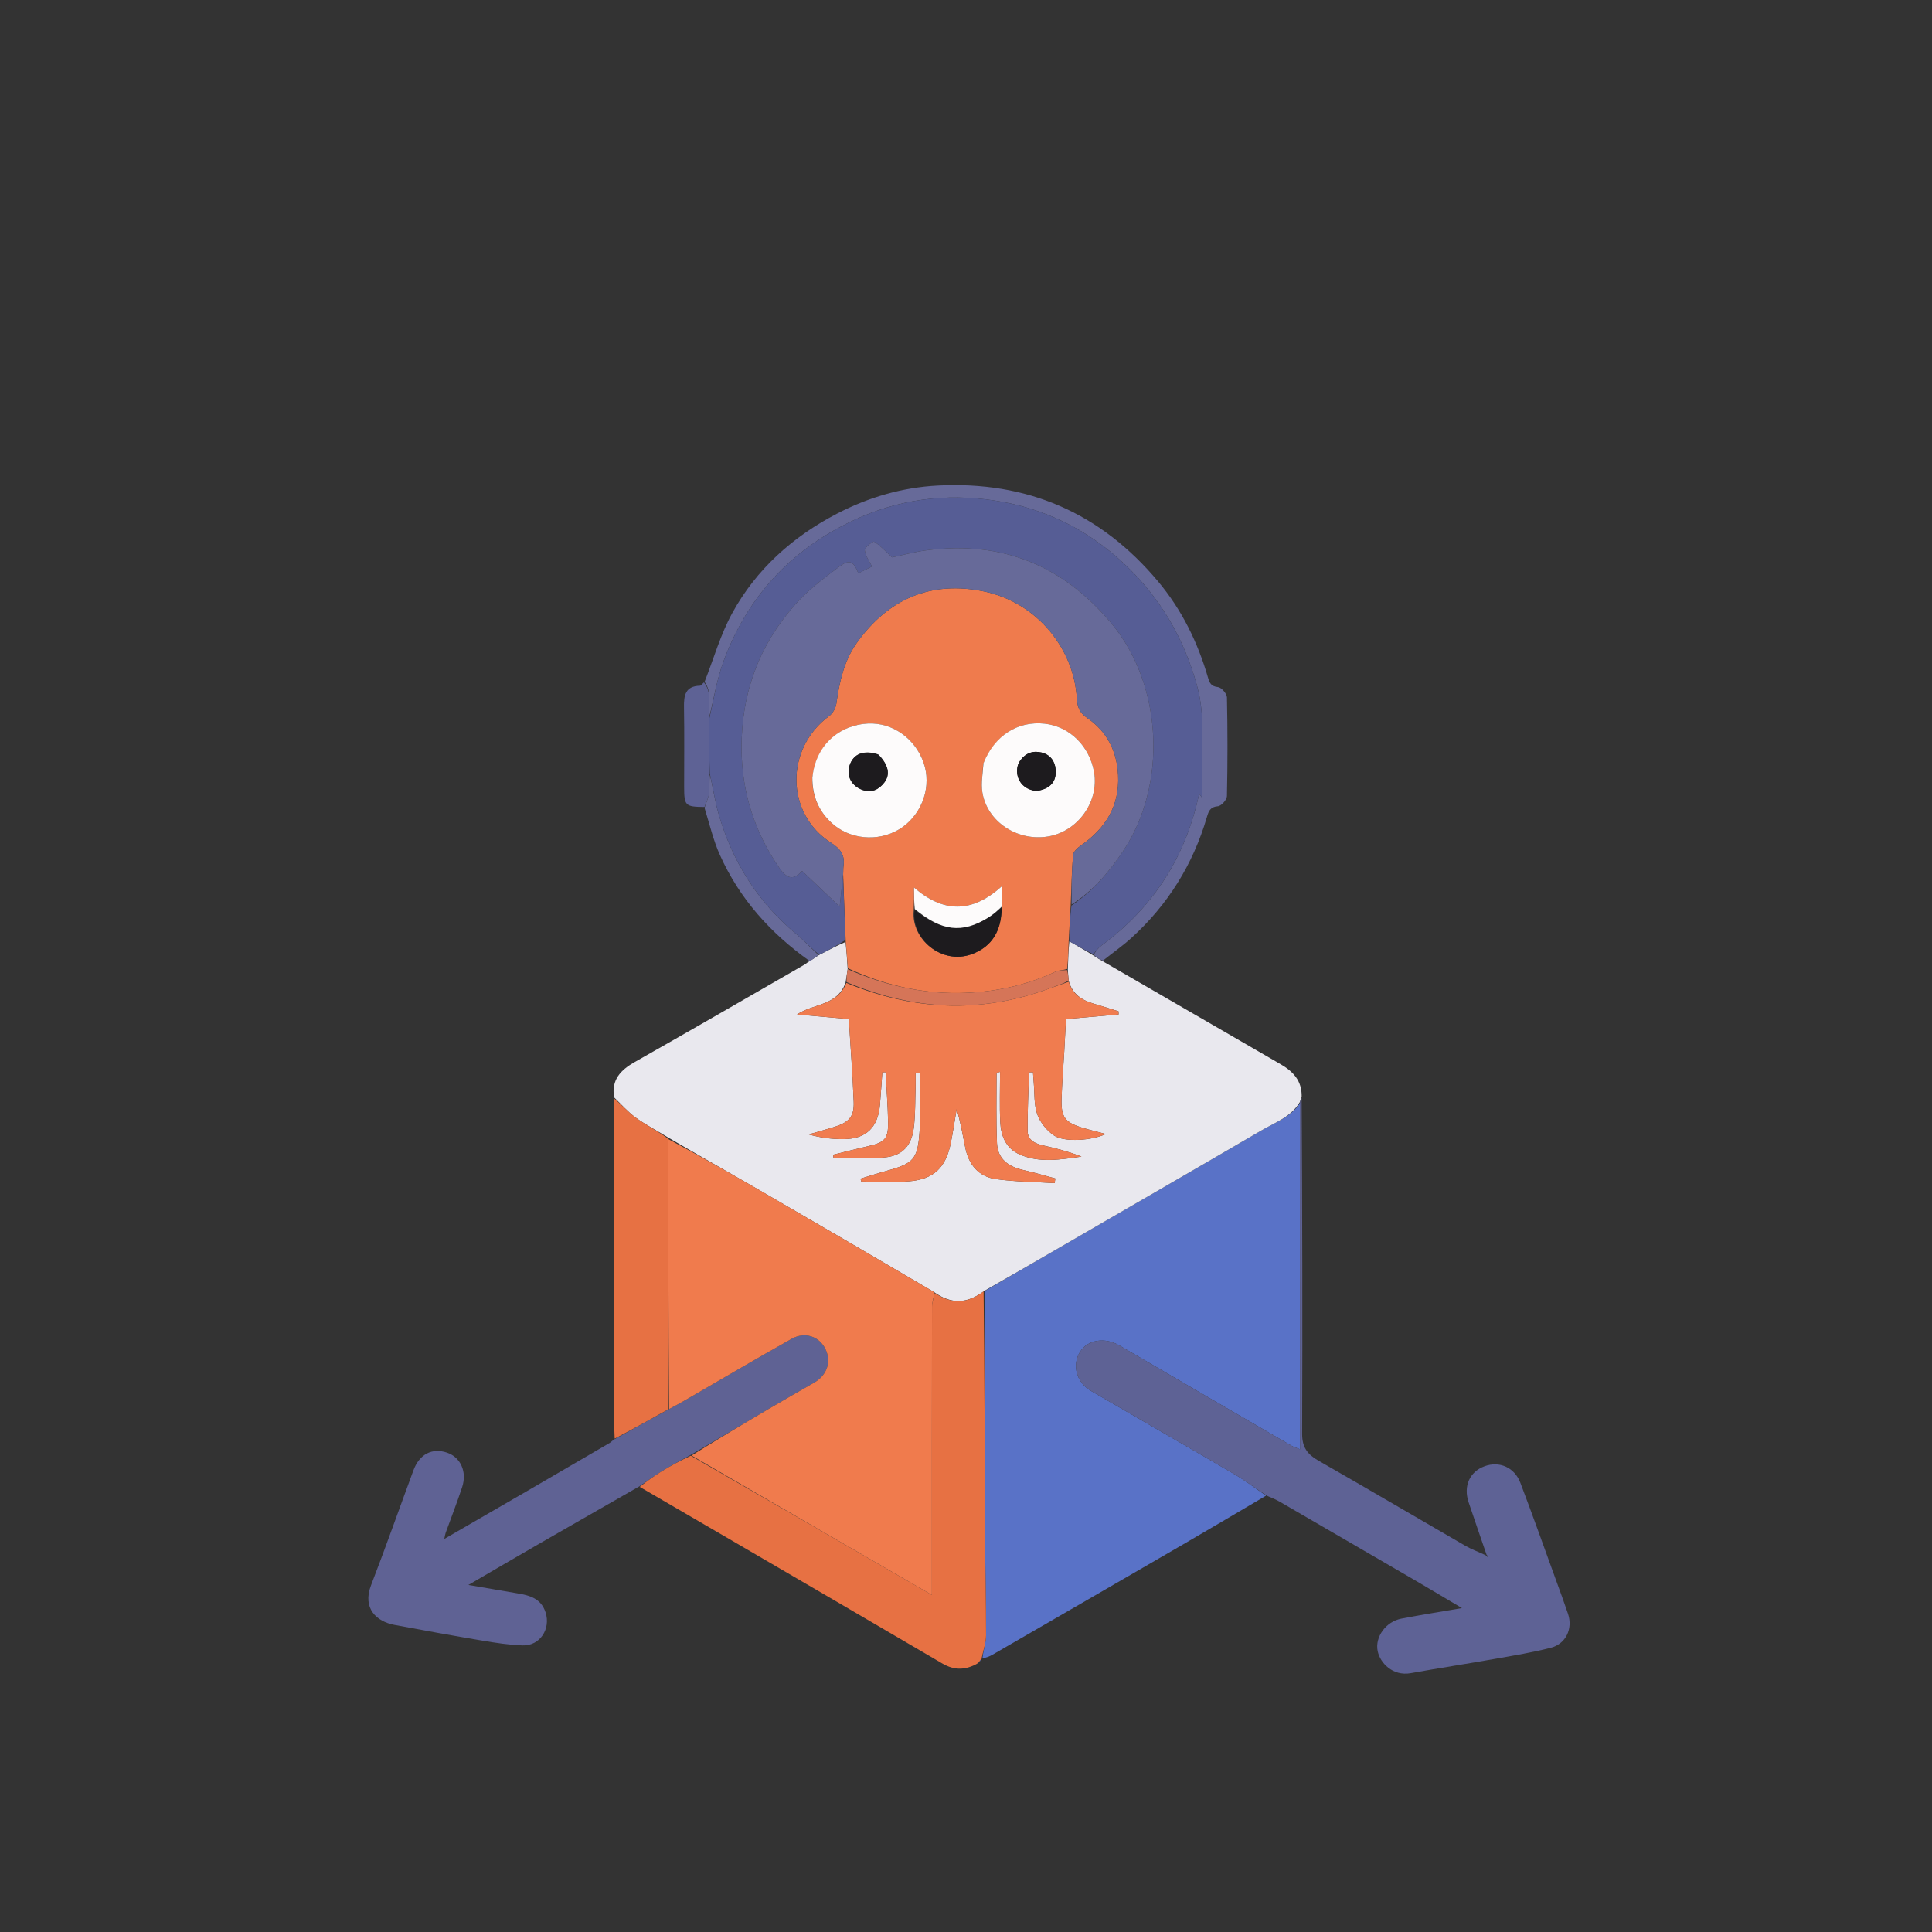 <svg version="1.1" id="Layer_1" xmlns="http://www.w3.org/2000/svg" xmlns:xlink="http://www.w3.org/1999/xlink" x="0px" y="0px"
	 width="100%" viewBox="0 0 850 850" xml:space="preserve">
<rect x="0" y="0" width="850" height="850" fill="#333333" stroke="none"/>
<path opacity="000000" stroke="none" 
	d="
M548,851 
	C365.333,851 183.167,851 1,851 
	C1,567.667 1,284.334 1,1 
	C284.333,1 567.666,1 851,1 
	C851,284.333 851,567.666 851,851 
	C750.167,851 649.333,851 548,851 
M430.988,730.992 
	C430.988,730.992 430.905,730.989 431.337,730.709 
	C431.558,730.451 431.778,730.192 431.936,730.013 
	C431.936,730.013 431.85,729.962 432.583,729.93 
	C433.933,729.297 435.339,728.762 436.625,728.018 
	C464.909,711.672 493.193,695.327 521.446,678.927 
	C533.342,672.023 545.166,664.995 557.731,658.105 
	C559.523,658.973 561.379,659.73 563.097,660.725 
	C583.09,672.307 603.07,683.91 623.034,695.541 
	C629.506,699.311 635.922,703.178 643.194,707.494 
	C633.476,709.167 624.963,710.489 616.514,712.132 
	C609.692,713.459 604.84,720.227 606.12,726.431 
	C607.193,731.632 612.74,737.541 620.684,736.117 
	C633.08,733.895 645.531,731.985 657.933,729.792 
	C666.084,728.351 674.281,727.001 682.287,724.946 
	C688.95,723.235 692.043,716.547 689.869,710.059 
	C688.284,705.33 686.561,700.646 684.855,695.958 
	C679.568,681.425 674.396,666.847 668.903,652.392 
	C666.295,645.531 659.652,642.705 653.163,645.08 
	C646.603,647.482 643.745,653.815 646.122,660.916 
	C648.704,668.624 651.378,676.301 653.998,684.001 
	C653.998,684.001 653.985,684.015 653.234,684.007 
	C650.377,682.71 647.388,681.642 644.685,680.08 
	C623.105,667.609 601.636,654.945 579.993,642.585 
	C575.169,639.83 572.86,636.689 572.883,630.804 
	C573.077,581.492 572.952,532.179 572.958,482.082 
	C572.866,475.295 568.714,471.28 563.346,468.168 
	C537.26,453.047 511.158,437.954 485.487,422.364 
	C489.532,419.192 493.786,416.251 497.587,412.81 
	C513.752,398.177 524.891,380.341 531.008,359.394 
	C531.729,356.926 532.438,354.981 535.815,354.718 
	C537.311,354.601 539.767,351.863 539.801,350.271 
	C540.112,335.784 540.113,321.285 539.805,306.798 
	C539.771,305.186 537.377,302.451 535.861,302.291 
	C532.78,301.967 532.138,300.428 531.434,298.01 
	C526.922,282.521 519.964,268.314 509.541,255.845 
	C484.219,225.554 451.777,211.563 412.506,213.625 
	C396.907,214.444 382.034,218.808 368.183,226.016 
	C348.733,236.139 332.78,250.398 322.198,269.661 
	C316.99,279.142 313.987,289.833 309.427,300.438 
	C308.937,300.871 308.457,301.668 307.956,301.681 
	C301.467,301.858 300.835,305.995 300.928,311.213 
	C301.134,322.801 300.988,334.396 300.994,345.987 
	C300.999,354.543 301.404,354.946 309.988,355.862 
	C312.188,362.621 313.81,369.639 316.698,376.09 
	C325.318,395.338 338.939,410.571 355.337,423.216 
	C354.976,423.557 354.666,423.986 354.247,424.227 
	C329.309,438.578 304.42,453.017 279.376,467.18 
	C273.058,470.753 268.915,475.031 270.099,483.76 
	C270.079,526.365 270.056,568.971 270.039,611.577 
	C270.037,618.676 270.059,625.775 269.738,633.49 
	C269.252,633.935 268.826,634.485 268.269,634.81 
	C256.077,641.934 243.878,649.044 231.665,656.131 
	C219.823,663.003 207.963,669.845 195.467,677.073 
	C195.771,675.671 195.837,675.032 196.048,674.447 
	C198.476,667.727 201.094,661.071 203.323,654.288 
	C205.554,647.499 202.628,641.15 196.716,639.12 
	C190.152,636.866 184.542,639.736 181.898,646.883 
	C175.671,663.715 169.723,680.654 163.261,697.394 
	C159.307,707.635 165.684,713.418 173.554,714.889 
	C186.411,717.293 199.281,719.632 212.179,721.797 
	C218.048,722.782 223.983,723.708 229.914,723.904 
	C237.539,724.156 242.378,716.678 240.035,709.411 
	C238.049,703.252 233.096,701.915 227.673,701.011 
	C220.934,699.889 214.206,698.706 206.076,697.309 
	C217.432,690.696 227.43,684.825 237.476,679.039 
	C252.014,670.665 266.586,662.353 281.738,654.311 
	C295.985,662.614 310.236,670.91 324.478,679.22 
	C354.544,696.763 384.63,714.272 414.647,731.898 
	C419.925,734.998 424.91,734.783 430.421,731.626 
	C430.649,731.418 430.839,731.179 430.988,730.992 
z"/>
<path fill="#5972C7" opacity="1" stroke="none" 
	d="
M557.022,658.023 
	C545.166,664.995 533.342,672.023 521.446,678.927 
	C493.193,695.327 464.909,711.672 436.625,728.018 
	C435.339,728.762 433.933,729.297 432.255,729.548 
	C432.592,725.957 433.822,722.749 433.828,719.539 
	C433.855,704.429 433.443,689.318 433.377,674.207 
	C433.223,638.835 433.177,603.463 433.371,567.897 
	C444.621,561.347 455.587,554.988 466.555,548.634 
	C496.058,531.539 525.597,514.505 555.038,497.305 
	C561.071,493.78 568.054,491.399 571.924,485.318 
	C571.965,536.212 571.965,586.629 571.965,637.622 
	C570.291,636.94 569.181,636.633 568.218,636.073 
	C542.936,621.379 517.648,606.694 492.416,591.915 
	C486.142,588.24 478.508,589.354 475.157,594.759 
	C471.547,600.579 473.536,608.173 479.937,611.908 
	C501.032,624.22 522.228,636.359 543.298,648.716 
	C548.056,651.506 552.457,654.905 557.022,658.023 
z"/>
<path fill="#E9E8EE" opacity="1" stroke="none" 
	d="
M571.883,484.841 
	C568.054,491.399 561.071,493.78 555.038,497.305 
	C525.597,514.505 496.058,531.539 466.555,548.634 
	C455.587,554.988 444.621,561.347 433.024,567.946 
	C425.513,573.68 418.473,573.834 411.078,568.539 
	C385.485,553.483 360.11,538.681 334.693,523.951 
	C321.206,516.135 307.646,508.446 293.919,500.434 
	C289.022,497.384 284.104,494.905 279.696,491.72 
	C276.197,489.192 273.322,485.8 270.17,482.792 
	C268.915,475.031 273.058,470.753 279.376,467.18 
	C304.42,453.017 329.309,438.578 354.247,424.227 
	C354.666,423.986 354.976,423.557 355.964,423.029 
	C357.745,421.954 358.899,421.066 360.411,420.106 
	C364.485,418.027 368.201,416.019 372.011,414.417 
	C372.419,418.547 372.733,422.272 372.944,426.37 
	C372.594,428.512 372.348,430.28 371.997,432.387 
	C368.24,442.624 357.977,441.415 350.65,446.327 
	C358.227,446.996 365.805,447.665 373.44,448.34 
	C374.167,460.205 375.102,472.464 375.597,484.741 
	C375.857,491.213 373.567,493.778 367.054,495.814 
	C363.324,496.98 359.549,498.007 355.795,499.097 
	C360.969,500.55 366.05,501.208 371.125,501.171 
	C381.133,501.098 386.332,495.974 387.156,485.876 
	C387.54,481.179 387.848,476.476 388.19,471.776 
	C388.665,471.76 389.14,471.744 389.614,471.727 
	C390.006,479.046 390.608,486.361 390.729,493.684 
	C390.849,500.968 389.262,502.593 382.197,504.211 
	C376.952,505.413 371.739,506.756 366.511,508.036 
	C366.576,508.474 366.641,508.911 366.706,509.349 
	C374.383,509.349 382.136,510.022 389.714,509.159 
	C397.237,508.302 401.097,503.81 402.034,496.183 
	C402.761,490.265 402.618,484.238 402.818,478.257 
	C402.888,476.167 402.829,474.073 402.829,471.981 
	C403.447,472.001 404.064,472.021 404.682,472.042 
	C404.682,480.636 405.147,489.262 404.571,497.818 
	C403.736,510.219 401.893,511.911 389.484,515.293 
	C385.833,516.288 382.232,517.466 378.609,518.56 
	C378.708,518.981 378.808,519.401 378.908,519.821 
	C386.007,519.821 393.151,520.323 400.195,519.704 
	C410.915,518.761 416.137,513.61 418.296,502.958 
	C419.302,497.992 420.034,492.971 420.89,487.974 
	C422.611,493.714 423.572,499.384 424.708,505.019 
	C426.204,512.435 430.587,517.679 438.078,518.739 
	C446.632,519.95 455.353,519.981 464.002,520.524 
	C464.101,519.839 464.2,519.154 464.3,518.469 
	C459.602,517.22 454.938,515.817 450.197,514.76 
	C443.685,513.308 438.916,509.942 438.63,502.928 
	C438.21,492.648 438.45,482.342 438.446,472.047 
	C438.446,471.965 438.976,471.883 439.988,471.59 
	C439.988,479.092 439.722,486.39 440.07,493.659 
	C440.362,499.735 442.53,505.235 448.573,507.894 
	C457.433,511.794 466.611,510.128 475.807,508.858 
	C470.363,506.713 464.827,505.251 459.241,504.016 
	C455.548,503.199 452.143,501.77 452.102,497.589 
	C452.018,488.982 452.491,480.37 452.735,471.76 
	C453.311,471.757 453.888,471.755 454.465,471.752 
	C454.577,473.312 454.665,474.875 454.807,476.433 
	C455.226,481.066 454.845,485.987 456.35,490.238 
	C457.617,493.816 460.541,497.422 463.712,499.565 
	C468.294,502.662 480.498,501.797 486.521,498.913 
	C482.891,497.953 479.685,497.199 476.536,496.255 
	C468.547,493.862 466.786,491.602 467.044,483.38 
	C467.263,476.399 467.839,469.429 468.237,462.453 
	C468.518,457.525 468.765,452.596 468.991,448.347 
	C477.101,447.632 484.62,446.97 492.139,446.308 
	C492.128,445.851 492.116,445.394 492.105,444.938 
	C488.487,443.819 484.884,442.647 481.247,441.593 
	C476.032,440.083 471.83,437.473 470.183,431.483 
	C470.023,429.675 469.882,428.285 469.795,426.441 
	C469.958,421.986 470.067,417.984 470.474,414.143 
	C474.167,416.247 477.563,418.189 481.106,420.416 
	C482.523,421.418 483.792,422.134 485.062,422.85 
	C511.158,437.954 537.26,453.047 563.346,468.168 
	C568.714,471.28 572.866,475.295 572.68,482.62 
	C572.229,483.719 572.056,484.28 571.883,484.841 
z"/>
<path fill="#5E6295" opacity="1" stroke="none" 
	d="
M571.924,485.318 
	C572.056,484.28 572.229,483.719 572.662,483.012 
	C572.952,532.179 573.077,581.492 572.883,630.804 
	C572.86,636.689 575.169,639.83 579.993,642.585 
	C601.636,654.945 623.105,667.609 644.685,680.08 
	C647.388,681.642 650.377,682.71 653.619,684.228 
	C654.165,684.664 654.326,684.879 654.488,685.094 
	C654.542,684.965 654.68,684.778 654.637,684.716 
	C654.459,684.454 654.225,684.23 654.012,683.992 
	C651.378,676.301 648.704,668.624 646.122,660.916 
	C643.745,653.815 646.603,647.482 653.163,645.08 
	C659.652,642.705 666.295,645.531 668.903,652.392 
	C674.396,666.847 679.568,681.425 684.855,695.958 
	C686.561,700.646 688.284,705.33 689.869,710.059 
	C692.043,716.547 688.95,723.235 682.287,724.946 
	C674.281,727.001 666.084,728.351 657.933,729.792 
	C645.531,731.985 633.08,733.895 620.684,736.117 
	C612.74,737.541 607.193,731.632 606.12,726.431 
	C604.84,720.227 609.692,713.459 616.514,712.132 
	C624.963,710.489 633.476,709.167 643.194,707.494 
	C635.922,703.178 629.506,699.311 623.034,695.541 
	C603.07,683.91 583.09,672.307 563.097,660.725 
	C561.379,659.73 559.523,658.973 557.377,658.064 
	C552.457,654.905 548.056,651.506 543.298,648.716 
	C522.228,636.359 501.032,624.22 479.937,611.908 
	C473.536,608.173 471.547,600.579 475.157,594.759 
	C478.508,589.354 486.142,588.24 492.416,591.915 
	C517.648,606.694 542.936,621.379 568.218,636.073 
	C569.181,636.633 570.291,636.94 571.965,637.622 
	C571.965,586.629 571.965,536.212 571.924,485.318 
z"/>
<path fill="#5F6294" opacity="1" stroke="none" 
	d="
M281.144,654.015 
	C266.586,662.353 252.014,670.665 237.476,679.039 
	C227.43,684.825 217.432,690.696 206.076,697.309 
	C214.206,698.706 220.934,699.889 227.673,701.011 
	C233.096,701.915 238.049,703.252 240.035,709.411 
	C242.378,716.678 237.539,724.156 229.914,723.904 
	C223.983,723.708 218.048,722.782 212.179,721.797 
	C199.281,719.632 186.411,717.293 173.554,714.889 
	C165.684,713.418 159.307,707.635 163.261,697.394 
	C169.723,680.654 175.671,663.715 181.898,646.883 
	C184.542,639.736 190.152,636.866 196.716,639.12 
	C202.628,641.15 205.554,647.499 203.323,654.288 
	C201.094,661.071 198.476,667.727 196.048,674.447 
	C195.837,675.032 195.771,675.671 195.467,677.073 
	C207.963,669.845 219.823,663.003 231.665,656.131 
	C243.878,649.044 256.077,641.934 268.269,634.81 
	C268.826,634.485 269.252,633.935 270.272,633.246 
	C278.543,628.687 286.28,624.371 294.348,619.943 
	C296.854,618.615 299.045,617.427 301.201,616.18 
	C316.882,607.116 332.479,597.902 348.273,589.039 
	C354.109,585.763 360.37,587.943 363.103,593.41 
	C365.907,599.021 363.902,605.033 358.16,608.33 
	C351.531,612.137 344.89,615.922 338.305,619.802 
	C326.86,626.545 315.455,633.354 303.695,640.205 
	C299.255,642.621 295.092,644.871 291.068,647.346 
	C287.676,649.433 284.446,651.782 281.144,654.015 
z"/>
<path fill="#E77143" opacity="1" stroke="none" 
	d="
M281.441,654.163 
	C284.446,651.782 287.676,649.433 291.068,647.346 
	C295.092,644.871 299.255,642.621 303.926,640.444 
	C339.461,660.863 374.428,681.112 410,701.712 
	C410,698.95 410,697.131 410,695.311 
	C410,655.182 409.981,615.053 410.054,574.924 
	C410.058,572.89 410.852,570.857 411.278,568.824 
	C418.473,573.834 425.513,573.68 432.74,568.14 
	C433.177,603.463 433.223,638.835 433.377,674.207 
	C433.443,689.318 433.855,704.429 433.828,719.539 
	C433.822,722.749 432.592,725.957 431.888,729.564 
	C431.85,729.962 431.936,730.013 431.683,730.016 
	C431.254,730.343 431.079,730.666 430.905,730.989 
	C430.905,730.989 430.988,730.992 430.746,731.004 
	C430.253,731.248 430.096,731.531 430.032,731.866 
	C424.91,734.783 419.925,734.998 414.647,731.898 
	C384.63,714.272 354.544,696.763 324.478,679.22 
	C310.236,670.91 295.985,662.614 281.441,654.163 
z"/>
<path fill="#E77143" opacity="1" stroke="none" 
	d="
M294.017,620.055 
	C286.28,624.371 278.543,628.687 270.438,632.938 
	C270.059,625.775 270.037,618.676 270.039,611.577 
	C270.056,568.971 270.079,526.365 270.135,483.276 
	C273.322,485.8 276.197,489.192 279.696,491.72 
	C284.104,494.905 289.022,497.384 293.887,500.924 
	C294.042,541.139 294.03,580.597 294.017,620.055 
z"/>
<path fill="#676A99" opacity="1" stroke="none" 
	d="
M485.274,422.607 
	C483.792,422.134 482.523,421.418 481.173,420.074 
	C482.253,418.29 483.286,416.963 484.591,416.005 
	C507.431,399.224 521.696,376.93 527.573,349.203 
	C527.97,349.749 528.309,350.215 529.005,351.174 
	C529.005,340.74 529.027,331.082 528.997,321.425 
	C528.977,314.694 528.45,308.213 526.59,301.496 
	C520.792,280.559 510.341,262.792 494.523,247.963 
	C478.41,232.856 459.405,223.555 437.756,220.235 
	C416.022,216.901 395.001,219.607 374.826,229.233 
	C347.481,242.281 328.64,262.872 318.263,291.102 
	C315.327,299.091 314.042,307.686 312,315.55 
	C311.667,310.011 313.323,304.662 309.986,299.977 
	C313.987,289.833 316.99,279.142 322.198,269.661 
	C332.78,250.398 348.733,236.139 368.183,226.016 
	C382.034,218.808 396.907,214.444 412.506,213.625 
	C451.777,211.563 484.219,225.554 509.541,255.845 
	C519.964,268.314 526.922,282.521 531.434,298.01 
	C532.138,300.428 532.78,301.967 535.861,302.291 
	C537.377,302.451 539.771,305.186 539.805,306.798 
	C540.113,321.285 540.112,335.784 539.801,350.271 
	C539.767,351.863 537.311,354.601 535.815,354.718 
	C532.438,354.981 531.729,356.926 531.008,359.394 
	C524.891,380.341 513.752,398.177 497.587,412.81 
	C493.786,416.251 489.532,419.192 485.274,422.607 
z"/>
<path fill="#5E6295" opacity="1" stroke="none" 
	d="
M309.707,300.208 
	C313.323,304.662 311.667,310.011 312,316.018 
	C312,324.625 312,332.311 312,340.454 
	C312.001,343.688 312.259,346.495 311.921,349.229 
	C311.675,351.217 310.642,353.107 309.96,355.041 
	C301.404,354.946 300.999,354.543 300.994,345.987 
	C300.988,334.396 301.134,322.801 300.928,311.213 
	C300.835,305.995 301.467,301.858 307.956,301.681 
	C308.457,301.668 308.937,300.871 309.707,300.208 
z"/>
<path fill="#676A99" opacity="1" stroke="none" 
	d="
M309.974,355.451 
	C310.642,353.107 311.675,351.217 311.921,349.229 
	C312.259,346.495 312.001,343.688 312.265,340.752 
	C313.668,346.265 314.435,352.043 316.009,357.592 
	C322.01,378.75 333.161,396.667 350.171,410.828 
	C353.649,413.723 356.769,417.05 360.054,420.178 
	C358.899,421.066 357.745,421.954 356.268,422.86 
	C338.939,410.571 325.318,395.338 316.698,376.09 
	C313.81,369.639 312.188,362.621 309.974,355.451 
z"/>
<path fill="#5972C7" opacity="1" stroke="none" 
	d="
M431.121,730.849 
	C431.079,730.666 431.254,730.343 431.714,729.977 
	C431.778,730.192 431.558,730.451 431.121,730.849 
z"/>
<path fill="#5972C7" opacity="1" stroke="none" 
	d="
M430.226,731.746 
	C430.096,731.531 430.253,731.248 430.746,730.962 
	C430.839,731.179 430.649,731.418 430.226,731.746 
z"/>
<path fill="#F07B4D" opacity="1" stroke="none" 
	d="
M294.348,619.943 
	C294.03,580.597 294.042,541.139 294.087,501.19 
	C307.646,508.446 321.206,516.135 334.693,523.951 
	C360.11,538.681 385.485,553.483 411.078,568.539 
	C410.852,570.857 410.058,572.89 410.054,574.924 
	C409.981,615.053 410,655.182 410,695.311 
	C410,697.131 410,698.95 410,701.712 
	C374.428,681.112 339.461,660.863 304.263,640.375 
	C315.455,633.354 326.86,626.545 338.305,619.802 
	C344.89,615.922 351.531,612.137 358.16,608.33 
	C363.902,605.033 365.907,599.021 363.103,593.41 
	C360.37,587.943 354.109,585.763 348.273,589.039 
	C332.479,597.902 316.882,607.116 301.201,616.18 
	C299.045,617.427 296.854,618.615 294.348,619.943 
z"/>
<path fill="#EF7B4D" opacity="1" stroke="none" 
	d="
M373.047,425.997 
	C372.733,422.272 372.419,418.547 372.062,413.952 
	C371.64,403.737 371.261,394.393 370.947,384.592 
	C371.035,383.137 370.956,382.124 371.096,381.142 
	C371.775,376.391 369.999,373.581 365.711,370.858 
	C345.533,358.044 345.325,329.28 364.84,314.987 
	C366.416,313.833 367.694,311.455 367.972,309.485 
	C369.307,300.051 371.342,290.739 376.882,282.94 
	C390.659,263.547 409.536,255.299 433.024,260.23 
	C455.989,265.052 472.506,285.087 473.785,307.451 
	C474.01,311.388 475.147,313.702 478.339,315.891 
	C487.076,321.882 491.383,330.497 491.915,341.023 
	C492.6,354.58 486.372,364.455 475.551,371.977 
	C474.082,372.998 472.228,374.689 472.098,376.202 
	C471.477,383.444 471.388,390.732 471.047,398.463 
	C470.714,403.942 470.445,408.962 470.176,413.982 
	C470.067,417.984 469.958,421.986 469.503,426.308 
	C467.58,426.888 465.841,426.806 464.447,427.459 
	C450.862,433.828 436.436,436.73 421.598,436.886 
	C404.659,437.064 388.439,433.158 373.047,425.997 
M401.985,400.725 
	C400.788,413.159 414.31,424.561 427.43,419.824 
	C436.742,416.463 440.702,409.053 440.68,398.453 
	C440.68,396.065 440.68,393.676 440.68,389.985 
	C427.355,401.992 414.859,401.489 402.142,390.483 
	C402.142,394.265 402.142,397.061 401.985,400.725 
M357.366,342.67 
	C357.42,350.373 360.187,356.81 365.912,362.091 
	C373.695,369.27 386.072,370.555 395.507,364.913 
	C404.825,359.342 409.63,347.719 406.888,337.384 
	C404.011,326.542 394.544,318.774 384.028,318.317 
	C372.543,317.818 359.05,325.323 357.366,342.67 
M432.549,336.227 
	C432.386,340.317 431.562,344.511 432.182,348.48 
	C434.211,361.482 447.59,370.297 461.127,368.013 
	C474.161,365.814 483.531,352.79 481.368,339.879 
	C479.43,328.317 470.597,319.595 459.599,318.385 
	C447.779,317.085 437.435,323.68 432.549,336.227 
z"/>
<path fill="#565D95" opacity="1" stroke="none" 
	d="
M370.881,385.049 
	C371.261,394.393 371.64,403.737 371.968,413.546 
	C368.201,416.019 364.485,418.027 360.411,420.106 
	C356.769,417.05 353.649,413.723 350.171,410.828 
	C333.161,396.667 322.01,378.75 316.009,357.592 
	C314.435,352.043 313.668,346.265 312.265,340.294 
	C312,332.311 312,324.625 312,316.471 
	C314.042,307.686 315.327,299.091 318.263,291.102 
	C328.64,262.872 347.481,242.281 374.826,229.233 
	C395.001,219.607 416.022,216.901 437.756,220.235 
	C459.405,223.555 478.41,232.856 494.523,247.963 
	C510.341,262.792 520.792,280.559 526.59,301.496 
	C528.45,308.213 528.977,314.694 528.997,321.425 
	C529.027,331.082 529.005,340.74 529.005,351.174 
	C528.309,350.215 527.97,349.749 527.573,349.203 
	C521.696,376.93 507.431,399.224 484.591,416.005 
	C483.286,416.963 482.253,418.29 481.026,419.788 
	C477.563,418.189 474.167,416.247 470.474,414.143 
	C470.445,408.962 470.714,403.942 471.383,398.41 
	C480.966,391.88 487.84,383.759 493.941,374.701 
	C513.649,345.442 511.659,301.382 488.916,274.201 
	C467.664,248.804 440.962,237.894 408.176,242.028 
	C402.325,242.766 396.581,244.357 392.455,245.209 
	C389.354,242.344 387.22,239.944 384.603,238.324 
	C384.095,238.009 380.36,240.853 380.462,242.036 
	C380.675,244.487 382.465,246.801 383.636,249.233 
	C382.353,249.871 379.997,251.042 377.635,252.217 
	C375.377,246.634 373.673,245.925 368.882,249.562 
	C362.949,254.066 356.846,258.546 351.761,263.928 
	C334.461,282.237 326.097,304.49 326.249,329.45 
	C326.364,348.374 331.931,366.052 342.875,381.832 
	C346.328,386.811 349.152,387.309 352.878,383.168 
	C358.266,388.282 363.668,393.409 369.437,398.884 
	C369.996,393.526 370.439,389.287 370.881,385.049 
z"/>
<path fill="#F07C4F" opacity="1" stroke="none" 
	d="
M470.202,431.901 
	C471.83,437.473 476.032,440.083 481.247,441.593 
	C484.884,442.647 488.487,443.819 492.105,444.938 
	C492.116,445.394 492.128,445.851 492.139,446.308 
	C484.62,446.97 477.101,447.632 468.991,448.347 
	C468.765,452.596 468.518,457.525 468.237,462.453 
	C467.839,469.429 467.263,476.399 467.044,483.38 
	C466.786,491.602 468.547,493.862 476.536,496.255 
	C479.685,497.199 482.891,497.953 486.521,498.913 
	C480.498,501.797 468.294,502.662 463.712,499.565 
	C460.541,497.422 457.617,493.816 456.35,490.238 
	C454.845,485.987 455.226,481.066 454.807,476.433 
	C454.665,474.875 454.577,473.312 454.465,471.752 
	C453.888,471.755 453.311,471.757 452.735,471.76 
	C452.491,480.37 452.018,488.982 452.102,497.589 
	C452.143,501.77 455.548,503.199 459.241,504.016 
	C464.827,505.251 470.363,506.713 475.807,508.858 
	C466.611,510.128 457.433,511.794 448.573,507.894 
	C442.53,505.235 440.362,499.735 440.07,493.659 
	C439.722,486.39 439.988,479.092 439.988,471.59 
	C438.976,471.883 438.446,471.965 438.446,472.047 
	C438.45,482.342 438.21,492.648 438.63,502.928 
	C438.916,509.942 443.685,513.308 450.197,514.76 
	C454.938,515.817 459.602,517.22 464.3,518.469 
	C464.2,519.154 464.101,519.839 464.002,520.524 
	C455.353,519.981 446.632,519.95 438.078,518.739 
	C430.587,517.679 426.204,512.435 424.708,505.019 
	C423.572,499.384 422.611,493.714 420.89,487.974 
	C420.034,492.971 419.302,497.992 418.296,502.958 
	C416.137,513.61 410.915,518.761 400.195,519.704 
	C393.151,520.323 386.007,519.821 378.908,519.821 
	C378.808,519.401 378.708,518.981 378.609,518.56 
	C382.232,517.466 385.833,516.288 389.484,515.293 
	C401.893,511.911 403.736,510.219 404.571,497.818 
	C405.147,489.262 404.682,480.636 404.682,472.042 
	C404.064,472.021 403.447,472.001 402.829,471.981 
	C402.829,474.073 402.888,476.167 402.818,478.257 
	C402.618,484.238 402.761,490.265 402.034,496.183 
	C401.097,503.81 397.237,508.302 389.714,509.159 
	C382.136,510.022 374.383,509.349 366.706,509.349 
	C366.641,508.911 366.576,508.474 366.511,508.036 
	C371.739,506.756 376.952,505.413 382.197,504.211 
	C389.262,502.593 390.849,500.968 390.729,493.684 
	C390.608,486.361 390.006,479.046 389.614,471.727 
	C389.14,471.744 388.665,471.76 388.19,471.776 
	C387.848,476.476 387.54,481.179 387.156,485.876 
	C386.332,495.974 381.133,501.098 371.125,501.171 
	C366.05,501.208 360.969,500.55 355.795,499.097 
	C359.549,498.007 363.324,496.98 367.054,495.814 
	C373.567,493.778 375.857,491.213 375.597,484.741 
	C375.102,472.464 374.167,460.205 373.44,448.34 
	C365.805,447.665 358.227,446.996 350.65,446.327 
	C357.977,441.415 368.24,442.624 372.355,432.426 
	C401.775,444.557 431.115,445.905 460.876,435.18 
	C463.976,434.063 467.093,432.993 470.202,431.901 
z"/>
<path fill="#D57558" opacity="1" stroke="none" 
	d="
M470.183,431.483 
	C467.093,432.993 463.976,434.063 460.876,435.18 
	C431.115,445.905 401.775,444.557 372.46,432.087 
	C372.348,430.28 372.594,428.512 372.944,426.37 
	C388.439,433.158 404.659,437.064 421.598,436.886 
	C436.436,436.73 450.862,433.828 464.447,427.459 
	C465.841,426.806 467.58,426.888 469.45,426.762 
	C469.882,428.285 470.023,429.675 470.183,431.483 
z"/>
<path opacity="000000" stroke="none" 
	d="
M654.005,683.997 
	C654.225,684.23 654.459,684.454 654.637,684.716 
	C654.68,684.778 654.542,684.965 654.488,685.094 
	C654.326,684.879 654.165,684.664 653.995,684.232 
	C653.985,684.015 653.998,684.001 654.005,683.997 
z"/>
<path fill="#676A99" opacity="1" stroke="none" 
	d="
M370.947,384.592 
	C370.439,389.287 369.996,393.526 369.437,398.884 
	C363.668,393.409 358.266,388.282 352.878,383.168 
	C349.152,387.309 346.328,386.811 342.875,381.832 
	C331.931,366.052 326.364,348.374 326.249,329.45 
	C326.097,304.49 334.461,282.237 351.761,263.928 
	C356.846,258.546 362.949,254.066 368.882,249.562 
	C373.673,245.925 375.377,246.634 377.635,252.217 
	C379.997,251.042 382.353,249.871 383.636,249.233 
	C382.465,246.801 380.675,244.487 380.462,242.036 
	C380.36,240.853 384.095,238.009 384.603,238.324 
	C387.22,239.944 389.354,242.344 392.455,245.209 
	C396.581,244.357 402.325,242.766 408.176,242.028 
	C440.962,237.894 467.664,248.804 488.916,274.201 
	C511.659,301.382 513.649,345.442 493.941,374.701 
	C487.84,383.759 480.966,391.88 471.446,397.951 
	C471.388,390.732 471.477,383.444 472.098,376.202 
	C472.228,374.689 474.082,372.998 475.551,371.977 
	C486.372,364.455 492.6,354.58 491.915,341.023 
	C491.383,330.497 487.076,321.882 478.339,315.891 
	C475.147,313.702 474.01,311.388 473.785,307.451 
	C472.506,285.087 455.989,265.052 433.024,260.23 
	C409.536,255.299 390.659,263.547 376.882,282.94 
	C371.342,290.739 369.307,300.051 367.972,309.485 
	C367.694,311.455 366.416,313.833 364.84,314.987 
	C345.325,329.28 345.533,358.044 365.711,370.858 
	C369.999,373.581 371.775,376.391 371.096,381.142 
	C370.956,382.124 371.035,383.137 370.947,384.592 
z"/>
<path fill="#FDFBFB" opacity="1" stroke="none" 
	d="
M357.394,342.256 
	C359.05,325.323 372.543,317.818 384.028,318.317 
	C394.544,318.774 404.011,326.542 406.888,337.384 
	C409.63,347.719 404.825,359.342 395.507,364.913 
	C386.072,370.555 373.695,369.27 365.912,362.091 
	C360.187,356.81 357.42,350.373 357.394,342.256 
M386.235,331.861 
	C379.958,329.819 375.382,331.667 373.733,336.91 
	C372.316,341.418 374.691,345.852 379.457,347.54 
	C383.513,348.977 386.708,347.34 389.068,344.256 
	C391.789,340.702 390.876,336.55 386.235,331.861 
z"/>
<path fill="#FDFBFB" opacity="1" stroke="none" 
	d="
M432.673,335.85 
	C437.435,323.68 447.779,317.085 459.599,318.385 
	C470.597,319.595 479.43,328.317 481.368,339.879 
	C483.531,352.79 474.161,365.814 461.127,368.013 
	C447.59,370.297 434.211,361.482 432.182,348.48 
	C431.562,344.511 432.386,340.317 432.673,335.85 
M456.397,348.05 
	C457.495,347.711 458.633,347.467 459.683,347.016 
	C463.39,345.423 464.781,342.344 464.447,338.573 
	C464.11,334.762 461.963,331.972 458.201,331.072 
	C454.32,330.144 451.057,331.395 448.695,334.849 
	C445.993,338.798 447.35,347.11 456.397,348.05 
z"/>
<path fill="#1D1B1E" opacity="1" stroke="none" 
	d="
M440.682,399.354 
	C440.702,409.053 436.742,416.463 427.43,419.824 
	C414.31,424.561 400.788,413.159 402.394,400.375 
	C414.32,409.73 423.247,410.803 434.72,403.744 
	C436.815,402.455 438.7,400.826 440.682,399.354 
z"/>
<path fill="#FDFBFB" opacity="1" stroke="none" 
	d="
M440.681,398.904 
	C438.7,400.826 436.815,402.455 434.72,403.744 
	C423.247,410.803 414.32,409.73 402.472,399.942 
	C402.142,397.061 402.142,394.265 402.142,390.483 
	C414.859,401.489 427.355,401.992 440.68,389.985 
	C440.68,393.676 440.68,396.065 440.681,398.904 
z"/>
<path fill="#1D1B1E" opacity="1" stroke="none" 
	d="
M386.573,332.062 
	C390.876,336.55 391.789,340.702 389.068,344.256 
	C386.708,347.34 383.513,348.977 379.457,347.54 
	C374.691,345.852 372.316,341.418 373.733,336.91 
	C375.382,331.667 379.958,329.819 386.573,332.062 
z"/>
<path fill="#1D1B1E" opacity="1" stroke="none" 
	d="
M456.002,348.05 
	C447.35,347.11 445.993,338.798 448.695,334.849 
	C451.057,331.395 454.32,330.144 458.201,331.072 
	C461.963,331.972 464.11,334.762 464.447,338.573 
	C464.781,342.344 463.39,345.423 459.683,347.016 
	C458.633,347.467 457.495,347.711 456.002,348.05 
z"/>
</svg>